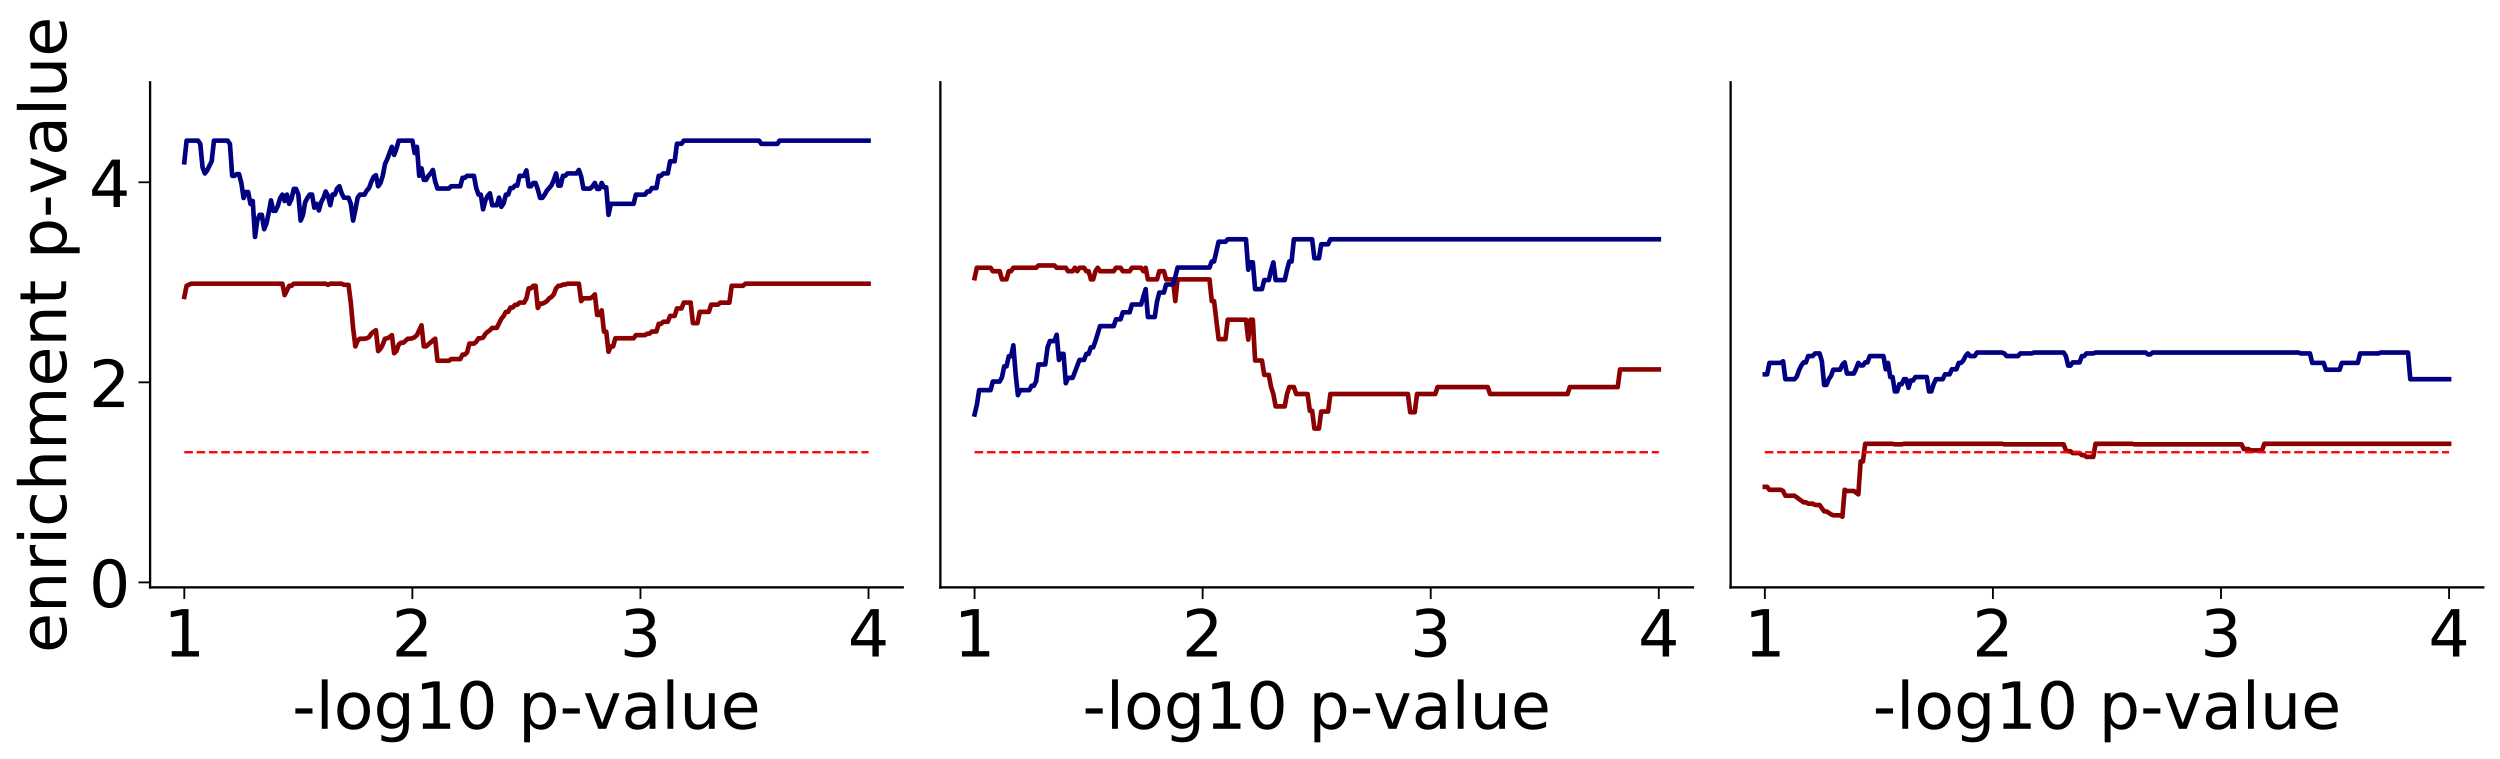 <?xml version="1.0" encoding="utf-8" standalone="no"?>
<!DOCTYPE svg PUBLIC "-//W3C//DTD SVG 1.1//EN"
  "http://www.w3.org/Graphics/SVG/1.1/DTD/svg11.dtd">
<!-- Created with matplotlib (https://matplotlib.org/) -->
<svg height="326.757pt" version="1.1" viewBox="0 0 1076.214 326.757" width="1076.214pt" xmlns="http://www.w3.org/2000/svg" xmlns:xlink="http://www.w3.org/1999/xlink">
 <defs>
  <style type="text/css">
*{stroke-linecap:butt;stroke-linejoin:round;}
  </style>
 </defs>
 <g id="figure_1">
  <g id="patch_1">
   <path d="M 0 326.757 
L 1076.214 326.757 
L 1076.214 0 
L 0 0 
z
" style="fill:none;"/>
  </g>
  <g id="axes_1">
   <g id="patch_2">
    <path d="M 64.614 252.86 
L 388.614 252.86 
L 388.614 35.42 
L 64.614 35.42 
z
" style="fill:none;"/>
   </g>
   <g id="matplotlib.axis_1">
    <g id="xtick_1">
     <g id="line2d_1">
      <defs>
       <path d="M 0 0 
L 0 5 
" id="m4a5886c99c" style="stroke:#000000;stroke-width:0.8;"/>
      </defs>
      <g>
       <use style="stroke:#000000;stroke-width:0.8;" x="79.341" xlink:href="#m4a5886c99c" y="252.86"/>
      </g>
     </g>
     <g id="text_1">
      <!-- 1 -->
      <defs>
       <path d="M 12.406 8.297 
L 28.516 8.297 
L 28.516 63.922 
L 10.984 60.406 
L 10.984 69.391 
L 28.422 72.906 
L 38.281 72.906 
L 38.281 8.297 
L 54.391 8.297 
L 54.391 0 
L 12.406 0 
z
" id="DejaVuSans-49"/>
      </defs>
      <g transform="translate(70.434 282.635)scale(0.28 -0.28)">
       <use xlink:href="#DejaVuSans-49"/>
      </g>
     </g>
    </g>
    <g id="xtick_2">
     <g id="line2d_2">
      <g>
       <use style="stroke:#000000;stroke-width:0.8;" x="177.523" xlink:href="#m4a5886c99c" y="252.86"/>
      </g>
     </g>
     <g id="text_2">
      <!-- 2 -->
      <defs>
       <path d="M 19.188 8.297 
L 53.609 8.297 
L 53.609 0 
L 7.328 0 
L 7.328 8.297 
Q 12.938 14.109 22.625 23.891 
Q 32.328 33.688 34.812 36.531 
Q 39.547 41.844 41.422 45.531 
Q 43.312 49.219 43.312 52.781 
Q 43.312 58.594 39.234 62.25 
Q 35.156 65.922 28.609 65.922 
Q 23.969 65.922 18.812 64.312 
Q 13.672 62.703 7.812 59.422 
L 7.812 69.391 
Q 13.766 71.781 18.938 73 
Q 24.125 74.219 28.422 74.219 
Q 39.75 74.219 46.484 68.547 
Q 53.219 62.891 53.219 53.422 
Q 53.219 48.922 51.531 44.891 
Q 49.859 40.875 45.406 35.406 
Q 44.188 33.984 37.641 27.219 
Q 31.109 20.453 19.188 8.297 
z
" id="DejaVuSans-50"/>
      </defs>
      <g transform="translate(168.615 282.635)scale(0.28 -0.28)">
       <use xlink:href="#DejaVuSans-50"/>
      </g>
     </g>
    </g>
    <g id="xtick_3">
     <g id="line2d_3">
      <g>
       <use style="stroke:#000000;stroke-width:0.8;" x="275.705" xlink:href="#m4a5886c99c" y="252.86"/>
      </g>
     </g>
     <g id="text_3">
      <!-- 3 -->
      <defs>
       <path d="M 40.578 39.312 
Q 47.656 37.797 51.625 33 
Q 55.609 28.219 55.609 21.188 
Q 55.609 10.406 48.188 4.484 
Q 40.766 -1.422 27.094 -1.422 
Q 22.516 -1.422 17.656 -0.516 
Q 12.797 0.391 7.625 2.203 
L 7.625 11.719 
Q 11.719 9.328 16.594 8.109 
Q 21.484 6.891 26.812 6.891 
Q 36.078 6.891 40.938 10.547 
Q 45.797 14.203 45.797 21.188 
Q 45.797 27.641 41.281 31.266 
Q 36.766 34.906 28.719 34.906 
L 20.219 34.906 
L 20.219 43.016 
L 29.109 43.016 
Q 36.375 43.016 40.234 45.922 
Q 44.094 48.828 44.094 54.297 
Q 44.094 59.906 40.109 62.906 
Q 36.141 65.922 28.719 65.922 
Q 24.656 65.922 20.016 65.031 
Q 15.375 64.156 9.812 62.312 
L 9.812 71.094 
Q 15.438 72.656 20.344 73.438 
Q 25.25 74.219 29.594 74.219 
Q 40.828 74.219 47.359 69.109 
Q 53.906 64.016 53.906 55.328 
Q 53.906 49.266 50.438 45.094 
Q 46.969 40.922 40.578 39.312 
z
" id="DejaVuSans-51"/>
      </defs>
      <g transform="translate(266.797 282.635)scale(0.28 -0.28)">
       <use xlink:href="#DejaVuSans-51"/>
      </g>
     </g>
    </g>
    <g id="xtick_4">
     <g id="line2d_4">
      <g>
       <use style="stroke:#000000;stroke-width:0.8;" x="373.886" xlink:href="#m4a5886c99c" y="252.86"/>
      </g>
     </g>
     <g id="text_4">
      <!-- 4 -->
      <defs>
       <path d="M 37.797 64.312 
L 12.891 25.391 
L 37.797 25.391 
z
M 35.203 72.906 
L 47.609 72.906 
L 47.609 25.391 
L 58.016 25.391 
L 58.016 17.188 
L 47.609 17.188 
L 47.609 0 
L 37.797 0 
L 37.797 17.188 
L 4.891 17.188 
L 4.891 26.703 
z
" id="DejaVuSans-52"/>
      </defs>
      <g transform="translate(364.979 282.635)scale(0.28 -0.28)">
       <use xlink:href="#DejaVuSans-52"/>
      </g>
     </g>
    </g>
    <g id="text_5">
     <!-- -log10 p-value -->
     <defs>
      <path d="M 4.891 31.391 
L 31.203 31.391 
L 31.203 23.391 
L 4.891 23.391 
z
" id="DejaVuSans-45"/>
      <path d="M 9.422 75.984 
L 18.406 75.984 
L 18.406 0 
L 9.422 0 
z
" id="DejaVuSans-108"/>
      <path d="M 30.609 48.391 
Q 23.391 48.391 19.188 42.75 
Q 14.984 37.109 14.984 27.297 
Q 14.984 17.484 19.156 11.844 
Q 23.344 6.203 30.609 6.203 
Q 37.797 6.203 41.984 11.859 
Q 46.188 17.531 46.188 27.297 
Q 46.188 37.016 41.984 42.703 
Q 37.797 48.391 30.609 48.391 
z
M 30.609 56 
Q 42.328 56 49.016 48.375 
Q 55.719 40.766 55.719 27.297 
Q 55.719 13.875 49.016 6.219 
Q 42.328 -1.422 30.609 -1.422 
Q 18.844 -1.422 12.172 6.219 
Q 5.516 13.875 5.516 27.297 
Q 5.516 40.766 12.172 48.375 
Q 18.844 56 30.609 56 
z
" id="DejaVuSans-111"/>
      <path d="M 45.406 27.984 
Q 45.406 37.75 41.375 43.109 
Q 37.359 48.484 30.078 48.484 
Q 22.859 48.484 18.828 43.109 
Q 14.797 37.75 14.797 27.984 
Q 14.797 18.266 18.828 12.891 
Q 22.859 7.516 30.078 7.516 
Q 37.359 7.516 41.375 12.891 
Q 45.406 18.266 45.406 27.984 
z
M 54.391 6.781 
Q 54.391 -7.172 48.188 -13.984 
Q 42 -20.797 29.203 -20.797 
Q 24.469 -20.797 20.266 -20.094 
Q 16.062 -19.391 12.109 -17.922 
L 12.109 -9.188 
Q 16.062 -11.328 19.922 -12.344 
Q 23.781 -13.375 27.781 -13.375 
Q 36.625 -13.375 41.016 -8.766 
Q 45.406 -4.156 45.406 5.172 
L 45.406 9.625 
Q 42.625 4.781 38.281 2.391 
Q 33.938 0 27.875 0 
Q 17.828 0 11.672 7.656 
Q 5.516 15.328 5.516 27.984 
Q 5.516 40.672 11.672 48.328 
Q 17.828 56 27.875 56 
Q 33.938 56 38.281 53.609 
Q 42.625 51.219 45.406 46.391 
L 45.406 54.688 
L 54.391 54.688 
z
" id="DejaVuSans-103"/>
      <path d="M 31.781 66.406 
Q 24.172 66.406 20.328 58.906 
Q 16.5 51.422 16.5 36.375 
Q 16.5 21.391 20.328 13.891 
Q 24.172 6.391 31.781 6.391 
Q 39.453 6.391 43.281 13.891 
Q 47.125 21.391 47.125 36.375 
Q 47.125 51.422 43.281 58.906 
Q 39.453 66.406 31.781 66.406 
z
M 31.781 74.219 
Q 44.047 74.219 50.516 64.516 
Q 56.984 54.828 56.984 36.375 
Q 56.984 17.969 50.516 8.266 
Q 44.047 -1.422 31.781 -1.422 
Q 19.531 -1.422 13.062 8.266 
Q 6.594 17.969 6.594 36.375 
Q 6.594 54.828 13.062 64.516 
Q 19.531 74.219 31.781 74.219 
z
" id="DejaVuSans-48"/>
      <path id="DejaVuSans-32"/>
      <path d="M 18.109 8.203 
L 18.109 -20.797 
L 9.078 -20.797 
L 9.078 54.688 
L 18.109 54.688 
L 18.109 46.391 
Q 20.953 51.266 25.266 53.625 
Q 29.594 56 35.594 56 
Q 45.562 56 51.781 48.094 
Q 58.016 40.188 58.016 27.297 
Q 58.016 14.406 51.781 6.484 
Q 45.562 -1.422 35.594 -1.422 
Q 29.594 -1.422 25.266 0.953 
Q 20.953 3.328 18.109 8.203 
z
M 48.688 27.297 
Q 48.688 37.203 44.609 42.844 
Q 40.531 48.484 33.406 48.484 
Q 26.266 48.484 22.188 42.844 
Q 18.109 37.203 18.109 27.297 
Q 18.109 17.391 22.188 11.75 
Q 26.266 6.109 33.406 6.109 
Q 40.531 6.109 44.609 11.75 
Q 48.688 17.391 48.688 27.297 
z
" id="DejaVuSans-112"/>
      <path d="M 2.984 54.688 
L 12.5 54.688 
L 29.594 8.797 
L 46.688 54.688 
L 56.203 54.688 
L 35.688 0 
L 23.484 0 
z
" id="DejaVuSans-118"/>
      <path d="M 34.281 27.484 
Q 23.391 27.484 19.188 25 
Q 14.984 22.516 14.984 16.5 
Q 14.984 11.719 18.141 8.906 
Q 21.297 6.109 26.703 6.109 
Q 34.188 6.109 38.703 11.406 
Q 43.219 16.703 43.219 25.484 
L 43.219 27.484 
z
M 52.203 31.203 
L 52.203 0 
L 43.219 0 
L 43.219 8.297 
Q 40.141 3.328 35.547 0.953 
Q 30.953 -1.422 24.312 -1.422 
Q 15.922 -1.422 10.953 3.297 
Q 6 8.016 6 15.922 
Q 6 25.141 12.172 29.828 
Q 18.359 34.516 30.609 34.516 
L 43.219 34.516 
L 43.219 35.406 
Q 43.219 41.609 39.141 45 
Q 35.062 48.391 27.688 48.391 
Q 23 48.391 18.547 47.266 
Q 14.109 46.141 10.016 43.891 
L 10.016 52.203 
Q 14.938 54.109 19.578 55.047 
Q 24.219 56 28.609 56 
Q 40.484 56 46.344 49.844 
Q 52.203 43.703 52.203 31.203 
z
" id="DejaVuSans-97"/>
      <path d="M 8.5 21.578 
L 8.5 54.688 
L 17.484 54.688 
L 17.484 21.922 
Q 17.484 14.156 20.5 10.266 
Q 23.531 6.391 29.594 6.391 
Q 36.859 6.391 41.078 11.031 
Q 45.312 15.672 45.312 23.688 
L 45.312 54.688 
L 54.297 54.688 
L 54.297 0 
L 45.312 0 
L 45.312 8.406 
Q 42.047 3.422 37.719 1 
Q 33.406 -1.422 27.688 -1.422 
Q 18.266 -1.422 13.375 4.438 
Q 8.5 10.297 8.5 21.578 
z
M 31.109 56 
z
" id="DejaVuSans-117"/>
      <path d="M 56.203 29.594 
L 56.203 25.203 
L 14.891 25.203 
Q 15.484 15.922 20.484 11.062 
Q 25.484 6.203 34.422 6.203 
Q 39.594 6.203 44.453 7.469 
Q 49.312 8.734 54.109 11.281 
L 54.109 2.781 
Q 49.266 0.734 44.188 -0.344 
Q 39.109 -1.422 33.891 -1.422 
Q 20.797 -1.422 13.156 6.188 
Q 5.516 13.812 5.516 26.812 
Q 5.516 40.234 12.766 48.109 
Q 20.016 56 32.328 56 
Q 43.359 56 49.781 48.891 
Q 56.203 41.797 56.203 29.594 
z
M 47.219 32.234 
Q 47.125 39.594 43.094 43.984 
Q 39.062 48.391 32.422 48.391 
Q 24.906 48.391 20.391 44.141 
Q 15.875 39.891 15.188 32.172 
z
" id="DejaVuSans-101"/>
     </defs>
     <g transform="translate(125.779 313.734)scale(0.28 -0.28)">
      <use xlink:href="#DejaVuSans-45"/>
      <use x="36.084" xlink:href="#DejaVuSans-108"/>
      <use x="63.867" xlink:href="#DejaVuSans-111"/>
      <use x="125.049" xlink:href="#DejaVuSans-103"/>
      <use x="188.525" xlink:href="#DejaVuSans-49"/>
      <use x="252.148" xlink:href="#DejaVuSans-48"/>
      <use x="315.771" xlink:href="#DejaVuSans-32"/>
      <use x="347.559" xlink:href="#DejaVuSans-112"/>
      <use x="411.035" xlink:href="#DejaVuSans-45"/>
      <use x="447.088" xlink:href="#DejaVuSans-118"/>
      <use x="506.268" xlink:href="#DejaVuSans-97"/>
      <use x="567.547" xlink:href="#DejaVuSans-108"/>
      <use x="595.33" xlink:href="#DejaVuSans-117"/>
      <use x="658.709" xlink:href="#DejaVuSans-101"/>
     </g>
    </g>
   </g>
   <g id="matplotlib.axis_2">
    <g id="ytick_1">
     <g id="line2d_5">
      <defs>
       <path d="M 0 0 
L -5 0 
" id="mdd8c51b46e" style="stroke:#000000;stroke-width:0.8;"/>
      </defs>
      <g>
       <use style="stroke:#000000;stroke-width:0.8;" x="64.614" xlink:href="#mdd8c51b46e" y="250.707"/>
      </g>
     </g>
     <g id="text_6">
      <!-- 0 -->
      <g transform="translate(38.299 261.345)scale(0.28 -0.28)">
       <use xlink:href="#DejaVuSans-48"/>
      </g>
     </g>
    </g>
    <g id="ytick_2">
     <g id="line2d_6">
      <g>
       <use style="stroke:#000000;stroke-width:0.8;" x="64.614" xlink:href="#mdd8c51b46e" y="164.592"/>
      </g>
     </g>
     <g id="text_7">
      <!-- 2 -->
      <g transform="translate(38.299 175.23)scale(0.28 -0.28)">
       <use xlink:href="#DejaVuSans-50"/>
      </g>
     </g>
    </g>
    <g id="ytick_3">
     <g id="line2d_7">
      <g>
       <use style="stroke:#000000;stroke-width:0.8;" x="64.614" xlink:href="#mdd8c51b46e" y="78.477"/>
      </g>
     </g>
     <g id="text_8">
      <!-- 4 -->
      <g transform="translate(38.299 89.115)scale(0.28 -0.28)">
       <use xlink:href="#DejaVuSans-52"/>
      </g>
     </g>
    </g>
    <g id="text_9">
     <!-- enrichment p-value -->
     <defs>
      <path d="M 54.891 33.016 
L 54.891 0 
L 45.906 0 
L 45.906 32.719 
Q 45.906 40.484 42.875 44.328 
Q 39.844 48.188 33.797 48.188 
Q 26.516 48.188 22.312 43.547 
Q 18.109 38.922 18.109 30.906 
L 18.109 0 
L 9.078 0 
L 9.078 54.688 
L 18.109 54.688 
L 18.109 46.188 
Q 21.344 51.125 25.703 53.562 
Q 30.078 56 35.797 56 
Q 45.219 56 50.047 50.172 
Q 54.891 44.344 54.891 33.016 
z
" id="DejaVuSans-110"/>
      <path d="M 41.109 46.297 
Q 39.594 47.172 37.812 47.578 
Q 36.031 48 33.891 48 
Q 26.266 48 22.188 43.047 
Q 18.109 38.094 18.109 28.812 
L 18.109 0 
L 9.078 0 
L 9.078 54.688 
L 18.109 54.688 
L 18.109 46.188 
Q 20.953 51.172 25.484 53.578 
Q 30.031 56 36.531 56 
Q 37.453 56 38.578 55.875 
Q 39.703 55.766 41.062 55.516 
z
" id="DejaVuSans-114"/>
      <path d="M 9.422 54.688 
L 18.406 54.688 
L 18.406 0 
L 9.422 0 
z
M 9.422 75.984 
L 18.406 75.984 
L 18.406 64.594 
L 9.422 64.594 
z
" id="DejaVuSans-105"/>
      <path d="M 48.781 52.594 
L 48.781 44.188 
Q 44.969 46.297 41.141 47.344 
Q 37.312 48.391 33.406 48.391 
Q 24.656 48.391 19.812 42.844 
Q 14.984 37.312 14.984 27.297 
Q 14.984 17.281 19.812 11.734 
Q 24.656 6.203 33.406 6.203 
Q 37.312 6.203 41.141 7.25 
Q 44.969 8.297 48.781 10.406 
L 48.781 2.094 
Q 45.016 0.344 40.984 -0.531 
Q 36.969 -1.422 32.422 -1.422 
Q 20.062 -1.422 12.781 6.344 
Q 5.516 14.109 5.516 27.297 
Q 5.516 40.672 12.859 48.328 
Q 20.219 56 33.016 56 
Q 37.156 56 41.109 55.141 
Q 45.062 54.297 48.781 52.594 
z
" id="DejaVuSans-99"/>
      <path d="M 54.891 33.016 
L 54.891 0 
L 45.906 0 
L 45.906 32.719 
Q 45.906 40.484 42.875 44.328 
Q 39.844 48.188 33.797 48.188 
Q 26.516 48.188 22.312 43.547 
Q 18.109 38.922 18.109 30.906 
L 18.109 0 
L 9.078 0 
L 9.078 75.984 
L 18.109 75.984 
L 18.109 46.188 
Q 21.344 51.125 25.703 53.562 
Q 30.078 56 35.797 56 
Q 45.219 56 50.047 50.172 
Q 54.891 44.344 54.891 33.016 
z
" id="DejaVuSans-104"/>
      <path d="M 52 44.188 
Q 55.375 50.25 60.062 53.125 
Q 64.75 56 71.094 56 
Q 79.641 56 84.281 50.016 
Q 88.922 44.047 88.922 33.016 
L 88.922 0 
L 79.891 0 
L 79.891 32.719 
Q 79.891 40.578 77.094 44.375 
Q 74.312 48.188 68.609 48.188 
Q 61.625 48.188 57.562 43.547 
Q 53.516 38.922 53.516 30.906 
L 53.516 0 
L 44.484 0 
L 44.484 32.719 
Q 44.484 40.625 41.703 44.406 
Q 38.922 48.188 33.109 48.188 
Q 26.219 48.188 22.156 43.531 
Q 18.109 38.875 18.109 30.906 
L 18.109 0 
L 9.078 0 
L 9.078 54.688 
L 18.109 54.688 
L 18.109 46.188 
Q 21.188 51.219 25.484 53.609 
Q 29.781 56 35.688 56 
Q 41.656 56 45.828 52.969 
Q 50 49.953 52 44.188 
z
" id="DejaVuSans-109"/>
      <path d="M 18.312 70.219 
L 18.312 54.688 
L 36.812 54.688 
L 36.812 47.703 
L 18.312 47.703 
L 18.312 18.016 
Q 18.312 11.328 20.141 9.422 
Q 21.969 7.516 27.594 7.516 
L 36.812 7.516 
L 36.812 0 
L 27.594 0 
Q 17.188 0 13.234 3.875 
Q 9.281 7.766 9.281 18.016 
L 9.281 47.703 
L 2.688 47.703 
L 2.688 54.688 
L 9.281 54.688 
L 9.281 70.219 
z
" id="DejaVuSans-116"/>
     </defs>
     <g transform="translate(28.476 281.079)rotate(-90)scale(0.28 -0.28)">
      <use xlink:href="#DejaVuSans-101"/>
      <use x="61.523" xlink:href="#DejaVuSans-110"/>
      <use x="124.902" xlink:href="#DejaVuSans-114"/>
      <use x="166.016" xlink:href="#DejaVuSans-105"/>
      <use x="193.799" xlink:href="#DejaVuSans-99"/>
      <use x="248.779" xlink:href="#DejaVuSans-104"/>
      <use x="312.158" xlink:href="#DejaVuSans-109"/>
      <use x="409.57" xlink:href="#DejaVuSans-101"/>
      <use x="471.094" xlink:href="#DejaVuSans-110"/>
      <use x="534.473" xlink:href="#DejaVuSans-116"/>
      <use x="573.682" xlink:href="#DejaVuSans-32"/>
      <use x="605.469" xlink:href="#DejaVuSans-112"/>
      <use x="668.945" xlink:href="#DejaVuSans-45"/>
      <use x="704.998" xlink:href="#DejaVuSans-118"/>
      <use x="764.178" xlink:href="#DejaVuSans-97"/>
      <use x="825.457" xlink:href="#DejaVuSans-108"/>
      <use x="853.24" xlink:href="#DejaVuSans-117"/>
      <use x="916.619" xlink:href="#DejaVuSans-101"/>
     </g>
    </g>
   </g>
   <g id="line2d_8">
    <path clip-path="url(#p7f63d01916)" d="M 79.341 127.825 
L 80.323 123.032 
L 82.286 122.129 
L 121.559 122.129 
L 122.541 127.038 
L 124.505 123.032 
L 125.486 123.032 
L 126.468 122.129 
L 140.214 122.129 
L 141.196 122.62 
L 142.177 122.129 
L 147.086 122.129 
L 148.068 122.62 
L 150.032 122.62 
L 151.014 130.293 
L 151.996 141.161 
L 152.977 149.129 
L 153.959 146.672 
L 154.941 145.814 
L 156.905 145.814 
L 157.886 145.615 
L 158.868 145.124 
L 159.85 143.641 
L 160.832 142.795 
L 161.814 142.171 
L 162.796 151.132 
L 163.777 150.159 
L 164.759 148.327 
L 165.741 145.814 
L 166.723 145.615 
L 167.705 145.124 
L 168.686 144.265 
L 169.668 152.047 
L 170.65 151.132 
L 171.632 148.327 
L 172.614 147.545 
L 173.596 147.545 
L 175.559 145.814 
L 176.541 145.814 
L 177.523 145.615 
L 178.505 145.124 
L 179.486 144.265 
L 181.45 140.02 
L 182.432 149.099 
L 183.414 149.099 
L 186.359 146.569 
L 187.341 145.814 
L 188.323 155.305 
L 193.232 155.305 
L 194.214 154.571 
L 198.141 154.571 
L 199.123 152.64 
L 200.105 152.64 
L 201.086 151.696 
L 202.068 147.914 
L 204.032 147.914 
L 205.014 147.141 
L 205.996 145.615 
L 206.977 145.615 
L 207.959 145.356 
L 208.941 143.762 
L 209.923 142.842 
L 210.905 142.171 
L 211.886 141.161 
L 213.85 141.161 
L 215.814 137.239 
L 216.796 136.015 
L 217.777 134.256 
L 218.759 134.256 
L 219.741 132.378 
L 220.723 132.378 
L 221.705 131.211 
L 222.686 131.211 
L 223.668 130.254 
L 225.632 130.254 
L 226.614 128.42 
L 227.596 124.128 
L 228.577 124.128 
L 229.559 123.032 
L 230.541 123.032 
L 231.523 132.579 
L 232.505 130.704 
L 233.486 130.704 
L 234.468 130.254 
L 235.45 129.628 
L 236.432 128.42 
L 237.414 127.808 
L 238.396 126.715 
L 239.377 124.128 
L 240.359 123.032 
L 241.341 123.032 
L 242.323 122.488 
L 243.305 122.488 
L 244.286 122.129 
L 249.196 122.129 
L 250.177 129.628 
L 251.159 128.42 
L 254.105 128.42 
L 255.086 127.808 
L 256.068 126.715 
L 257.05 135.585 
L 258.032 135.585 
L 259.014 133.598 
L 259.996 142.777 
L 260.977 142.777 
L 261.959 151.43 
L 262.941 149.139 
L 263.923 149.139 
L 264.905 145.615 
L 272.759 145.615 
L 273.741 144.265 
L 277.668 144.265 
L 278.65 143.61 
L 279.632 143.61 
L 280.614 142.717 
L 282.577 142.717 
L 283.559 139.417 
L 284.541 139.417 
L 285.523 138.51 
L 287.486 138.51 
L 288.468 136.015 
L 290.432 136.015 
L 291.414 132.79 
L 293.377 132.79 
L 294.359 130.254 
L 297.305 130.254 
L 298.286 139.098 
L 300.25 139.098 
L 301.232 134.256 
L 305.159 134.256 
L 306.141 131.149 
L 309.086 131.149 
L 310.068 130.291 
L 313.996 130.291 
L 314.977 123.032 
L 319.886 123.032 
L 320.868 122.129 
L 373.886 122.129 
L 373.886 122.129 
" style="fill:none;stroke:#8b0000;stroke-linecap:square;stroke-width:2;"/>
   </g>
   <g id="line2d_9">
    <path clip-path="url(#p7f63d01916)" d="M 79.341 69.856 
L 80.323 60.543 
L 85.232 60.543 
L 86.214 61.935 
L 87.196 72.041 
L 88.177 74.663 
L 89.159 73.375 
L 91.123 69.431 
L 92.105 60.543 
L 97.996 60.543 
L 98.977 61.935 
L 99.959 75.7 
L 100.941 75.7 
L 101.923 74.939 
L 102.905 74.939 
L 103.886 78.766 
L 104.868 85.241 
L 105.85 82.668 
L 106.832 82.668 
L 107.814 87.799 
L 108.796 86.53 
L 109.777 101.992 
L 110.759 94.895 
L 111.741 92.504 
L 112.723 92.504 
L 113.705 98.669 
L 114.686 96.246 
L 115.668 91.711 
L 116.65 86.253 
L 117.632 90.754 
L 118.614 90.754 
L 119.596 88.637 
L 120.577 85.364 
L 121.559 83.783 
L 122.541 86.53 
L 123.523 83.765 
L 124.505 87.743 
L 125.486 85.686 
L 126.468 81.323 
L 127.45 81.323 
L 128.432 83.765 
L 129.414 94.957 
L 130.396 92.579 
L 131.377 87.025 
L 132.359 85.163 
L 133.341 83.765 
L 134.323 83.765 
L 135.305 89.41 
L 136.286 87.743 
L 137.268 90.577 
L 138.25 87.059 
L 139.232 85.177 
L 140.214 82.426 
L 141.196 84.351 
L 142.177 88.346 
L 143.159 83.765 
L 144.141 83.765 
L 145.123 81.157 
L 146.105 80.176 
L 147.086 83.256 
L 148.068 85.137 
L 150.032 85.137 
L 151.014 87.743 
L 151.996 94.957 
L 152.977 90.359 
L 153.959 85.077 
L 154.941 83.765 
L 156.905 83.765 
L 157.886 82.022 
L 158.868 80.964 
L 159.85 78.253 
L 160.832 76.135 
L 161.814 75.429 
L 162.796 80.176 
L 163.777 78.782 
L 164.759 75.7 
L 165.741 70.591 
L 166.723 68.475 
L 168.686 63.214 
L 169.668 66.679 
L 170.65 64.041 
L 171.632 60.543 
L 177.523 60.543 
L 178.505 65.889 
L 179.486 63.214 
L 180.468 75.7 
L 181.45 72.484 
L 182.432 77.422 
L 183.414 77.422 
L 184.396 75.7 
L 185.377 74.663 
L 186.359 73.173 
L 187.341 78.173 
L 188.323 81.157 
L 193.232 81.157 
L 194.214 80.176 
L 198.141 80.176 
L 199.123 76.531 
L 200.105 76.531 
L 201.086 75.7 
L 204.032 75.7 
L 205.014 80.964 
L 205.996 83.783 
L 206.977 83.783 
L 207.959 90.113 
L 208.941 86.253 
L 209.923 84.351 
L 210.905 83.223 
L 211.886 88.346 
L 213.85 88.346 
L 214.832 85.077 
L 215.814 89.029 
L 216.796 87.539 
L 217.777 83.765 
L 218.759 83.765 
L 219.741 80.964 
L 220.723 80.964 
L 221.705 79.889 
L 222.686 79.889 
L 223.668 75.7 
L 225.632 75.7 
L 226.614 73.344 
L 227.596 80.176 
L 228.577 80.176 
L 229.559 78.766 
L 230.541 78.766 
L 231.523 81.55 
L 232.505 85.177 
L 233.486 85.177 
L 234.468 83.765 
L 235.45 82.022 
L 236.432 80.964 
L 237.414 79.732 
L 238.396 77.495 
L 239.377 74.663 
L 240.359 79.889 
L 241.341 79.889 
L 242.323 75.7 
L 243.305 75.7 
L 244.286 74.663 
L 248.214 74.663 
L 249.196 73.173 
L 250.177 75.979 
L 251.159 81.182 
L 254.105 81.182 
L 255.086 80.176 
L 256.068 78.75 
L 257.05 81.323 
L 258.032 81.323 
L 259.014 78.766 
L 259.996 80.645 
L 260.977 80.645 
L 261.959 92.504 
L 262.941 87.743 
L 272.759 87.743 
L 273.741 83.783 
L 277.668 83.783 
L 278.65 82.426 
L 279.632 82.426 
L 280.614 80.964 
L 282.577 80.964 
L 283.559 75.7 
L 284.541 75.7 
L 285.523 74.663 
L 287.486 74.663 
L 288.468 69.431 
L 290.432 69.431 
L 291.414 61.881 
L 293.377 61.881 
L 294.359 60.543 
L 326.759 60.543 
L 327.741 61.935 
L 334.614 61.935 
L 335.596 60.543 
L 373.886 60.543 
L 373.886 60.543 
" style="fill:none;stroke:#000080;stroke-linecap:square;stroke-width:2;"/>
   </g>
   <g id="line2d_10">
    <path clip-path="url(#p7f63d01916)" d="M 79.341 194.688 
L 373.886 194.688 
" style="fill:none;stroke:#ff0000;stroke-dasharray:3.7,1.6;stroke-dashoffset:0;"/>
   </g>
   <g id="patch_3">
    <path d="M 64.614 252.86 
L 64.614 35.42 
" style="fill:none;stroke:#000000;stroke-linecap:square;stroke-linejoin:miter;"/>
   </g>
   <g id="patch_4">
    <path d="M 64.614 252.86 
L 388.614 252.86 
" style="fill:none;stroke:#000000;stroke-linecap:square;stroke-linejoin:miter;"/>
   </g>
  </g>
  <g id="axes_2">
   <g id="patch_5">
    <path d="M 404.814 252.86 
L 728.814 252.86 
L 728.814 35.42 
L 404.814 35.42 
z
" style="fill:none;"/>
   </g>
   <g id="matplotlib.axis_3">
    <g id="xtick_5">
     <g id="line2d_11">
      <g>
       <use style="stroke:#000000;stroke-width:0.8;" x="419.541" xlink:href="#m4a5886c99c" y="252.86"/>
      </g>
     </g>
     <g id="text_10">
      <!-- 1 -->
      <g transform="translate(410.634 282.635)scale(0.28 -0.28)">
       <use xlink:href="#DejaVuSans-49"/>
      </g>
     </g>
    </g>
    <g id="xtick_6">
     <g id="line2d_12">
      <g>
       <use style="stroke:#000000;stroke-width:0.8;" x="517.723" xlink:href="#m4a5886c99c" y="252.86"/>
      </g>
     </g>
     <g id="text_11">
      <!-- 2 -->
      <g transform="translate(508.815 282.635)scale(0.28 -0.28)">
       <use xlink:href="#DejaVuSans-50"/>
      </g>
     </g>
    </g>
    <g id="xtick_7">
     <g id="line2d_13">
      <g>
       <use style="stroke:#000000;stroke-width:0.8;" x="615.905" xlink:href="#m4a5886c99c" y="252.86"/>
      </g>
     </g>
     <g id="text_12">
      <!-- 3 -->
      <g transform="translate(606.997 282.635)scale(0.28 -0.28)">
       <use xlink:href="#DejaVuSans-51"/>
      </g>
     </g>
    </g>
    <g id="xtick_8">
     <g id="line2d_14">
      <g>
       <use style="stroke:#000000;stroke-width:0.8;" x="714.086" xlink:href="#m4a5886c99c" y="252.86"/>
      </g>
     </g>
     <g id="text_13">
      <!-- 4 -->
      <g transform="translate(705.179 282.635)scale(0.28 -0.28)">
       <use xlink:href="#DejaVuSans-52"/>
      </g>
     </g>
    </g>
    <g id="text_14">
     <!-- -log10 p-value -->
     <g transform="translate(465.979 313.734)scale(0.28 -0.28)">
      <use xlink:href="#DejaVuSans-45"/>
      <use x="36.084" xlink:href="#DejaVuSans-108"/>
      <use x="63.867" xlink:href="#DejaVuSans-111"/>
      <use x="125.049" xlink:href="#DejaVuSans-103"/>
      <use x="188.525" xlink:href="#DejaVuSans-49"/>
      <use x="252.148" xlink:href="#DejaVuSans-48"/>
      <use x="315.771" xlink:href="#DejaVuSans-32"/>
      <use x="347.559" xlink:href="#DejaVuSans-112"/>
      <use x="411.035" xlink:href="#DejaVuSans-45"/>
      <use x="447.088" xlink:href="#DejaVuSans-118"/>
      <use x="506.268" xlink:href="#DejaVuSans-97"/>
      <use x="567.547" xlink:href="#DejaVuSans-108"/>
      <use x="595.33" xlink:href="#DejaVuSans-117"/>
      <use x="658.709" xlink:href="#DejaVuSans-101"/>
     </g>
    </g>
   </g>
   <g id="matplotlib.axis_4">
    <g id="ytick_4"/>
    <g id="ytick_5"/>
    <g id="ytick_6"/>
   </g>
   <g id="line2d_15">
    <path clip-path="url(#pd6d9755c97)" d="M 419.541 119.751 
L 420.523 115.272 
L 426.414 115.272 
L 427.396 116.748 
L 430.341 116.748 
L 431.323 120.26 
L 433.286 120.26 
L 434.268 116.748 
L 435.25 116.748 
L 436.232 115.272 
L 446.05 115.272 
L 447.032 114.275 
L 453.905 114.275 
L 454.886 115.272 
L 458.814 115.272 
L 459.796 116.748 
L 461.759 116.748 
L 462.741 115.272 
L 463.723 116.748 
L 464.705 115.272 
L 466.668 115.272 
L 467.65 116.748 
L 468.632 116.748 
L 469.614 120.26 
L 470.596 120.26 
L 471.577 116.748 
L 472.559 115.272 
L 473.541 116.748 
L 479.432 116.748 
L 480.414 115.272 
L 482.377 115.272 
L 483.359 116.748 
L 486.305 116.748 
L 487.286 115.272 
L 491.214 115.272 
L 492.196 116.748 
L 493.177 115.272 
L 494.159 120.26 
L 498.086 120.26 
L 499.068 116.748 
L 501.032 116.748 
L 502.014 120.26 
L 504.959 120.26 
L 505.941 129.612 
L 506.923 120.26 
L 520.668 120.26 
L 521.65 129.612 
L 522.632 129.612 
L 524.596 145.991 
L 527.541 145.991 
L 528.523 137.626 
L 536.377 137.626 
L 537.359 146.191 
L 538.341 137.626 
L 539.323 137.626 
L 540.305 155.193 
L 543.25 155.193 
L 544.232 161.377 
L 546.196 161.377 
L 547.177 166.621 
L 548.159 169.601 
L 549.141 174.943 
L 553.068 174.943 
L 554.05 169.601 
L 555.032 166.621 
L 556.996 166.621 
L 557.977 169.601 
L 562.886 169.601 
L 563.868 176.858 
L 564.85 176.858 
L 565.832 184.483 
L 567.796 184.483 
L 568.777 177.165 
L 571.723 177.165 
L 572.705 169.601 
L 606.086 169.601 
L 607.068 177.461 
L 609.032 177.461 
L 610.014 169.601 
L 617.868 169.601 
L 618.85 166.621 
L 640.45 166.621 
L 641.432 169.601 
L 674.814 169.601 
L 675.796 166.621 
L 696.414 166.621 
L 697.396 159.033 
L 714.086 159.033 
L 714.086 159.033 
" style="fill:none;stroke:#8b0000;stroke-linecap:square;stroke-width:2;"/>
   </g>
   <g id="line2d_16">
    <path clip-path="url(#pd6d9755c97)" d="M 419.541 178.412 
L 420.523 174.354 
L 421.505 167.949 
L 426.414 167.949 
L 427.396 164.251 
L 430.341 164.251 
L 431.323 162.411 
L 432.305 157.708 
L 433.286 157.708 
L 434.268 153.35 
L 435.25 153.35 
L 436.232 148.649 
L 437.214 161.018 
L 438.196 170.099 
L 439.177 167.949 
L 443.105 167.949 
L 444.086 166.068 
L 445.068 166.068 
L 446.05 164.043 
L 447.032 156.895 
L 449.977 156.895 
L 450.959 149.522 
L 451.941 146.822 
L 453.905 146.822 
L 454.886 144.103 
L 455.868 154.947 
L 456.85 152.345 
L 457.832 152.345 
L 458.814 164.978 
L 459.796 162.66 
L 461.759 162.66 
L 463.723 157.545 
L 464.705 154.947 
L 466.668 154.947 
L 467.65 152.345 
L 468.632 152.345 
L 469.614 149.522 
L 470.596 149.522 
L 471.577 146.822 
L 473.541 140.397 
L 479.432 140.397 
L 480.414 137.458 
L 482.377 137.458 
L 483.359 134.437 
L 486.305 134.437 
L 487.286 131.082 
L 491.214 131.082 
L 493.177 124.47 
L 494.159 136.477 
L 497.105 136.477 
L 498.086 129.82 
L 499.068 125.948 
L 501.032 125.948 
L 502.014 122.47 
L 504.959 122.47 
L 505.941 119.252 
L 506.923 115.187 
L 520.668 115.187 
L 521.65 112.564 
L 522.632 112.564 
L 524.596 104.055 
L 527.541 104.055 
L 528.523 103.006 
L 536.377 103.006 
L 537.359 116.096 
L 538.341 112.937 
L 539.323 112.937 
L 540.305 124.47 
L 543.25 124.47 
L 544.232 120.565 
L 546.196 120.565 
L 547.177 116.347 
L 548.159 112.955 
L 549.141 120.565 
L 553.068 120.565 
L 554.05 116.149 
L 555.032 112.564 
L 556.014 112.564 
L 556.996 103.006 
L 564.85 103.006 
L 565.832 111.155 
L 567.796 111.155 
L 568.777 105.157 
L 571.723 105.157 
L 572.705 103.006 
L 714.086 103.006 
L 714.086 103.006 
" style="fill:none;stroke:#000080;stroke-linecap:square;stroke-width:2;"/>
   </g>
   <g id="line2d_17">
    <path clip-path="url(#pd6d9755c97)" d="M 419.541 194.688 
L 714.086 194.688 
" style="fill:none;stroke:#ff0000;stroke-dasharray:3.7,1.6;stroke-dashoffset:0;"/>
   </g>
   <g id="patch_6">
    <path d="M 404.814 252.86 
L 404.814 35.42 
" style="fill:none;stroke:#000000;stroke-linecap:square;stroke-linejoin:miter;"/>
   </g>
   <g id="patch_7">
    <path d="M 404.814 252.86 
L 728.814 252.86 
" style="fill:none;stroke:#000000;stroke-linecap:square;stroke-linejoin:miter;"/>
   </g>
  </g>
  <g id="axes_3">
   <g id="patch_8">
    <path d="M 745.014 252.86 
L 1069.014 252.86 
L 1069.014 35.42 
L 745.014 35.42 
z
" style="fill:none;"/>
   </g>
   <g id="matplotlib.axis_5">
    <g id="xtick_9">
     <g id="line2d_18">
      <g>
       <use style="stroke:#000000;stroke-width:0.8;" x="759.741" xlink:href="#m4a5886c99c" y="252.86"/>
      </g>
     </g>
     <g id="text_15">
      <!-- 1 -->
      <g transform="translate(750.834 282.635)scale(0.28 -0.28)">
       <use xlink:href="#DejaVuSans-49"/>
      </g>
     </g>
    </g>
    <g id="xtick_10">
     <g id="line2d_19">
      <g>
       <use style="stroke:#000000;stroke-width:0.8;" x="857.923" xlink:href="#m4a5886c99c" y="252.86"/>
      </g>
     </g>
     <g id="text_16">
      <!-- 2 -->
      <g transform="translate(849.015 282.635)scale(0.28 -0.28)">
       <use xlink:href="#DejaVuSans-50"/>
      </g>
     </g>
    </g>
    <g id="xtick_11">
     <g id="line2d_20">
      <g>
       <use style="stroke:#000000;stroke-width:0.8;" x="956.105" xlink:href="#m4a5886c99c" y="252.86"/>
      </g>
     </g>
     <g id="text_17">
      <!-- 3 -->
      <g transform="translate(947.197 282.635)scale(0.28 -0.28)">
       <use xlink:href="#DejaVuSans-51"/>
      </g>
     </g>
    </g>
    <g id="xtick_12">
     <g id="line2d_21">
      <g>
       <use style="stroke:#000000;stroke-width:0.8;" x="1054.286" xlink:href="#m4a5886c99c" y="252.86"/>
      </g>
     </g>
     <g id="text_18">
      <!-- 4 -->
      <g transform="translate(1045.379 282.635)scale(0.28 -0.28)">
       <use xlink:href="#DejaVuSans-52"/>
      </g>
     </g>
    </g>
    <g id="text_19">
     <!-- -log10 p-value -->
     <g transform="translate(806.179 313.734)scale(0.28 -0.28)">
      <use xlink:href="#DejaVuSans-45"/>
      <use x="36.084" xlink:href="#DejaVuSans-108"/>
      <use x="63.867" xlink:href="#DejaVuSans-111"/>
      <use x="125.049" xlink:href="#DejaVuSans-103"/>
      <use x="188.525" xlink:href="#DejaVuSans-49"/>
      <use x="252.148" xlink:href="#DejaVuSans-48"/>
      <use x="315.771" xlink:href="#DejaVuSans-32"/>
      <use x="347.559" xlink:href="#DejaVuSans-112"/>
      <use x="411.035" xlink:href="#DejaVuSans-45"/>
      <use x="447.088" xlink:href="#DejaVuSans-118"/>
      <use x="506.268" xlink:href="#DejaVuSans-97"/>
      <use x="567.547" xlink:href="#DejaVuSans-108"/>
      <use x="595.33" xlink:href="#DejaVuSans-117"/>
      <use x="658.709" xlink:href="#DejaVuSans-101"/>
     </g>
    </g>
   </g>
   <g id="matplotlib.axis_6">
    <g id="ytick_7"/>
    <g id="ytick_8"/>
    <g id="ytick_9"/>
   </g>
   <g id="line2d_22">
    <path clip-path="url(#p0292a3b994)" d="M 759.741 209.584 
L 760.723 209.584 
L 761.705 210.845 
L 766.614 210.845 
L 767.596 211.359 
L 768.577 213.396 
L 772.505 213.396 
L 776.432 216.252 
L 777.414 216.252 
L 778.396 216.826 
L 780.359 216.826 
L 781.341 217.39 
L 783.305 217.39 
L 785.268 220.124 
L 786.25 220.124 
L 788.214 221.397 
L 789.196 221.83 
L 792.141 221.83 
L 793.123 222.443 
L 794.105 210.845 
L 795.086 211.357 
L 798.032 211.357 
L 799.996 212.821 
L 800.977 198.632 
L 801.959 198.632 
L 802.941 191.042 
L 814.723 191.054 
L 815.705 191.287 
L 818.65 191.287 
L 819.632 191.042 
L 861.85 191.042 
L 862.832 191.287 
L 888.359 191.287 
L 889.341 193.818 
L 890.323 194.273 
L 891.305 194.273 
L 892.286 195.034 
L 895.232 195.034 
L 896.214 195.938 
L 897.196 195.938 
L 898.177 196.689 
L 901.123 196.689 
L 902.105 191.042 
L 917.814 191.042 
L 918.796 191.287 
L 964.941 191.287 
L 965.923 193.31 
L 967.886 193.31 
L 968.868 193.887 
L 973.777 193.887 
L 974.759 191.042 
L 1054.286 191.042 
L 1054.286 191.042 
" style="fill:none;stroke:#8b0000;stroke-linecap:square;stroke-width:2;"/>
   </g>
   <g id="line2d_23">
    <path clip-path="url(#p0292a3b994)" d="M 759.741 161.146 
L 760.723 161.146 
L 761.705 156.226 
L 766.614 156.226 
L 767.596 155.521 
L 768.577 163.231 
L 772.505 163.231 
L 773.486 162.122 
L 774.468 159.347 
L 775.45 157.325 
L 776.432 156.002 
L 777.414 156.002 
L 778.396 153.284 
L 780.359 153.284 
L 781.341 152.148 
L 783.305 152.148 
L 784.286 155.521 
L 785.268 165.722 
L 786.25 165.722 
L 787.232 163.231 
L 788.214 161.827 
L 789.196 159.163 
L 792.141 159.163 
L 793.123 156.988 
L 794.105 156.002 
L 795.086 160.807 
L 798.032 160.807 
L 799.014 158.698 
L 799.996 156.226 
L 800.977 157.325 
L 801.959 157.325 
L 802.941 156.002 
L 803.923 156.002 
L 804.905 153.284 
L 810.796 153.284 
L 811.777 158.965 
L 812.759 156.226 
L 813.741 162.313 
L 814.723 162.313 
L 815.705 168.489 
L 816.686 168.489 
L 817.668 165.381 
L 818.65 165.381 
L 819.632 163.231 
L 820.614 163.231 
L 821.596 166.963 
L 822.577 163.787 
L 823.559 163.787 
L 824.541 162.313 
L 829.45 162.313 
L 830.432 168.489 
L 831.414 168.489 
L 832.396 165.397 
L 833.377 163.231 
L 836.323 163.231 
L 837.305 161.146 
L 839.268 161.146 
L 840.25 158.965 
L 842.214 158.965 
L 843.196 156.226 
L 844.177 156.226 
L 845.159 155.216 
L 846.141 153.284 
L 847.123 152.148 
L 848.105 153.284 
L 850.068 153.284 
L 851.05 151.77 
L 861.85 151.77 
L 862.832 152.148 
L 863.814 153.284 
L 868.723 153.284 
L 869.705 152.148 
L 874.614 152.148 
L 875.596 151.77 
L 888.359 151.77 
L 889.341 153.284 
L 890.323 157.377 
L 891.305 157.377 
L 892.286 156.002 
L 895.232 156.002 
L 896.214 153.284 
L 897.196 153.284 
L 898.177 152.148 
L 901.123 152.148 
L 902.105 151.77 
L 923.705 151.77 
L 924.686 152.572 
L 925.668 152.572 
L 926.65 151.77 
L 989.486 151.77 
L 990.468 152.148 
L 994.396 152.148 
L 995.377 156.226 
L 1000.286 156.226 
L 1001.268 159.163 
L 1007.159 159.163 
L 1008.141 156.226 
L 1015.014 156.226 
L 1015.996 152.148 
L 1023.85 152.148 
L 1024.832 151.77 
L 1036.614 151.77 
L 1037.596 163.231 
L 1054.286 163.231 
L 1054.286 163.231 
" style="fill:none;stroke:#000080;stroke-linecap:square;stroke-width:2;"/>
   </g>
   <g id="line2d_24">
    <path clip-path="url(#p0292a3b994)" d="M 759.741 194.688 
L 1054.286 194.688 
" style="fill:none;stroke:#ff0000;stroke-dasharray:3.7,1.6;stroke-dashoffset:0;"/>
   </g>
   <g id="patch_9">
    <path d="M 745.014 252.86 
L 745.014 35.42 
" style="fill:none;stroke:#000000;stroke-linecap:square;stroke-linejoin:miter;"/>
   </g>
   <g id="patch_10">
    <path d="M 745.014 252.86 
L 1069.014 252.86 
" style="fill:none;stroke:#000000;stroke-linecap:square;stroke-linejoin:miter;"/>
   </g>
  </g>
 </g>
 <defs>
  <clipPath id="p7f63d01916">
   <rect height="217.44" width="324" x="64.614" y="35.42"/>
  </clipPath>
  <clipPath id="pd6d9755c97">
   <rect height="217.44" width="324" x="404.814" y="35.42"/>
  </clipPath>
  <clipPath id="p0292a3b994">
   <rect height="217.44" width="324" x="745.014" y="35.42"/>
  </clipPath>
 </defs>
</svg>
